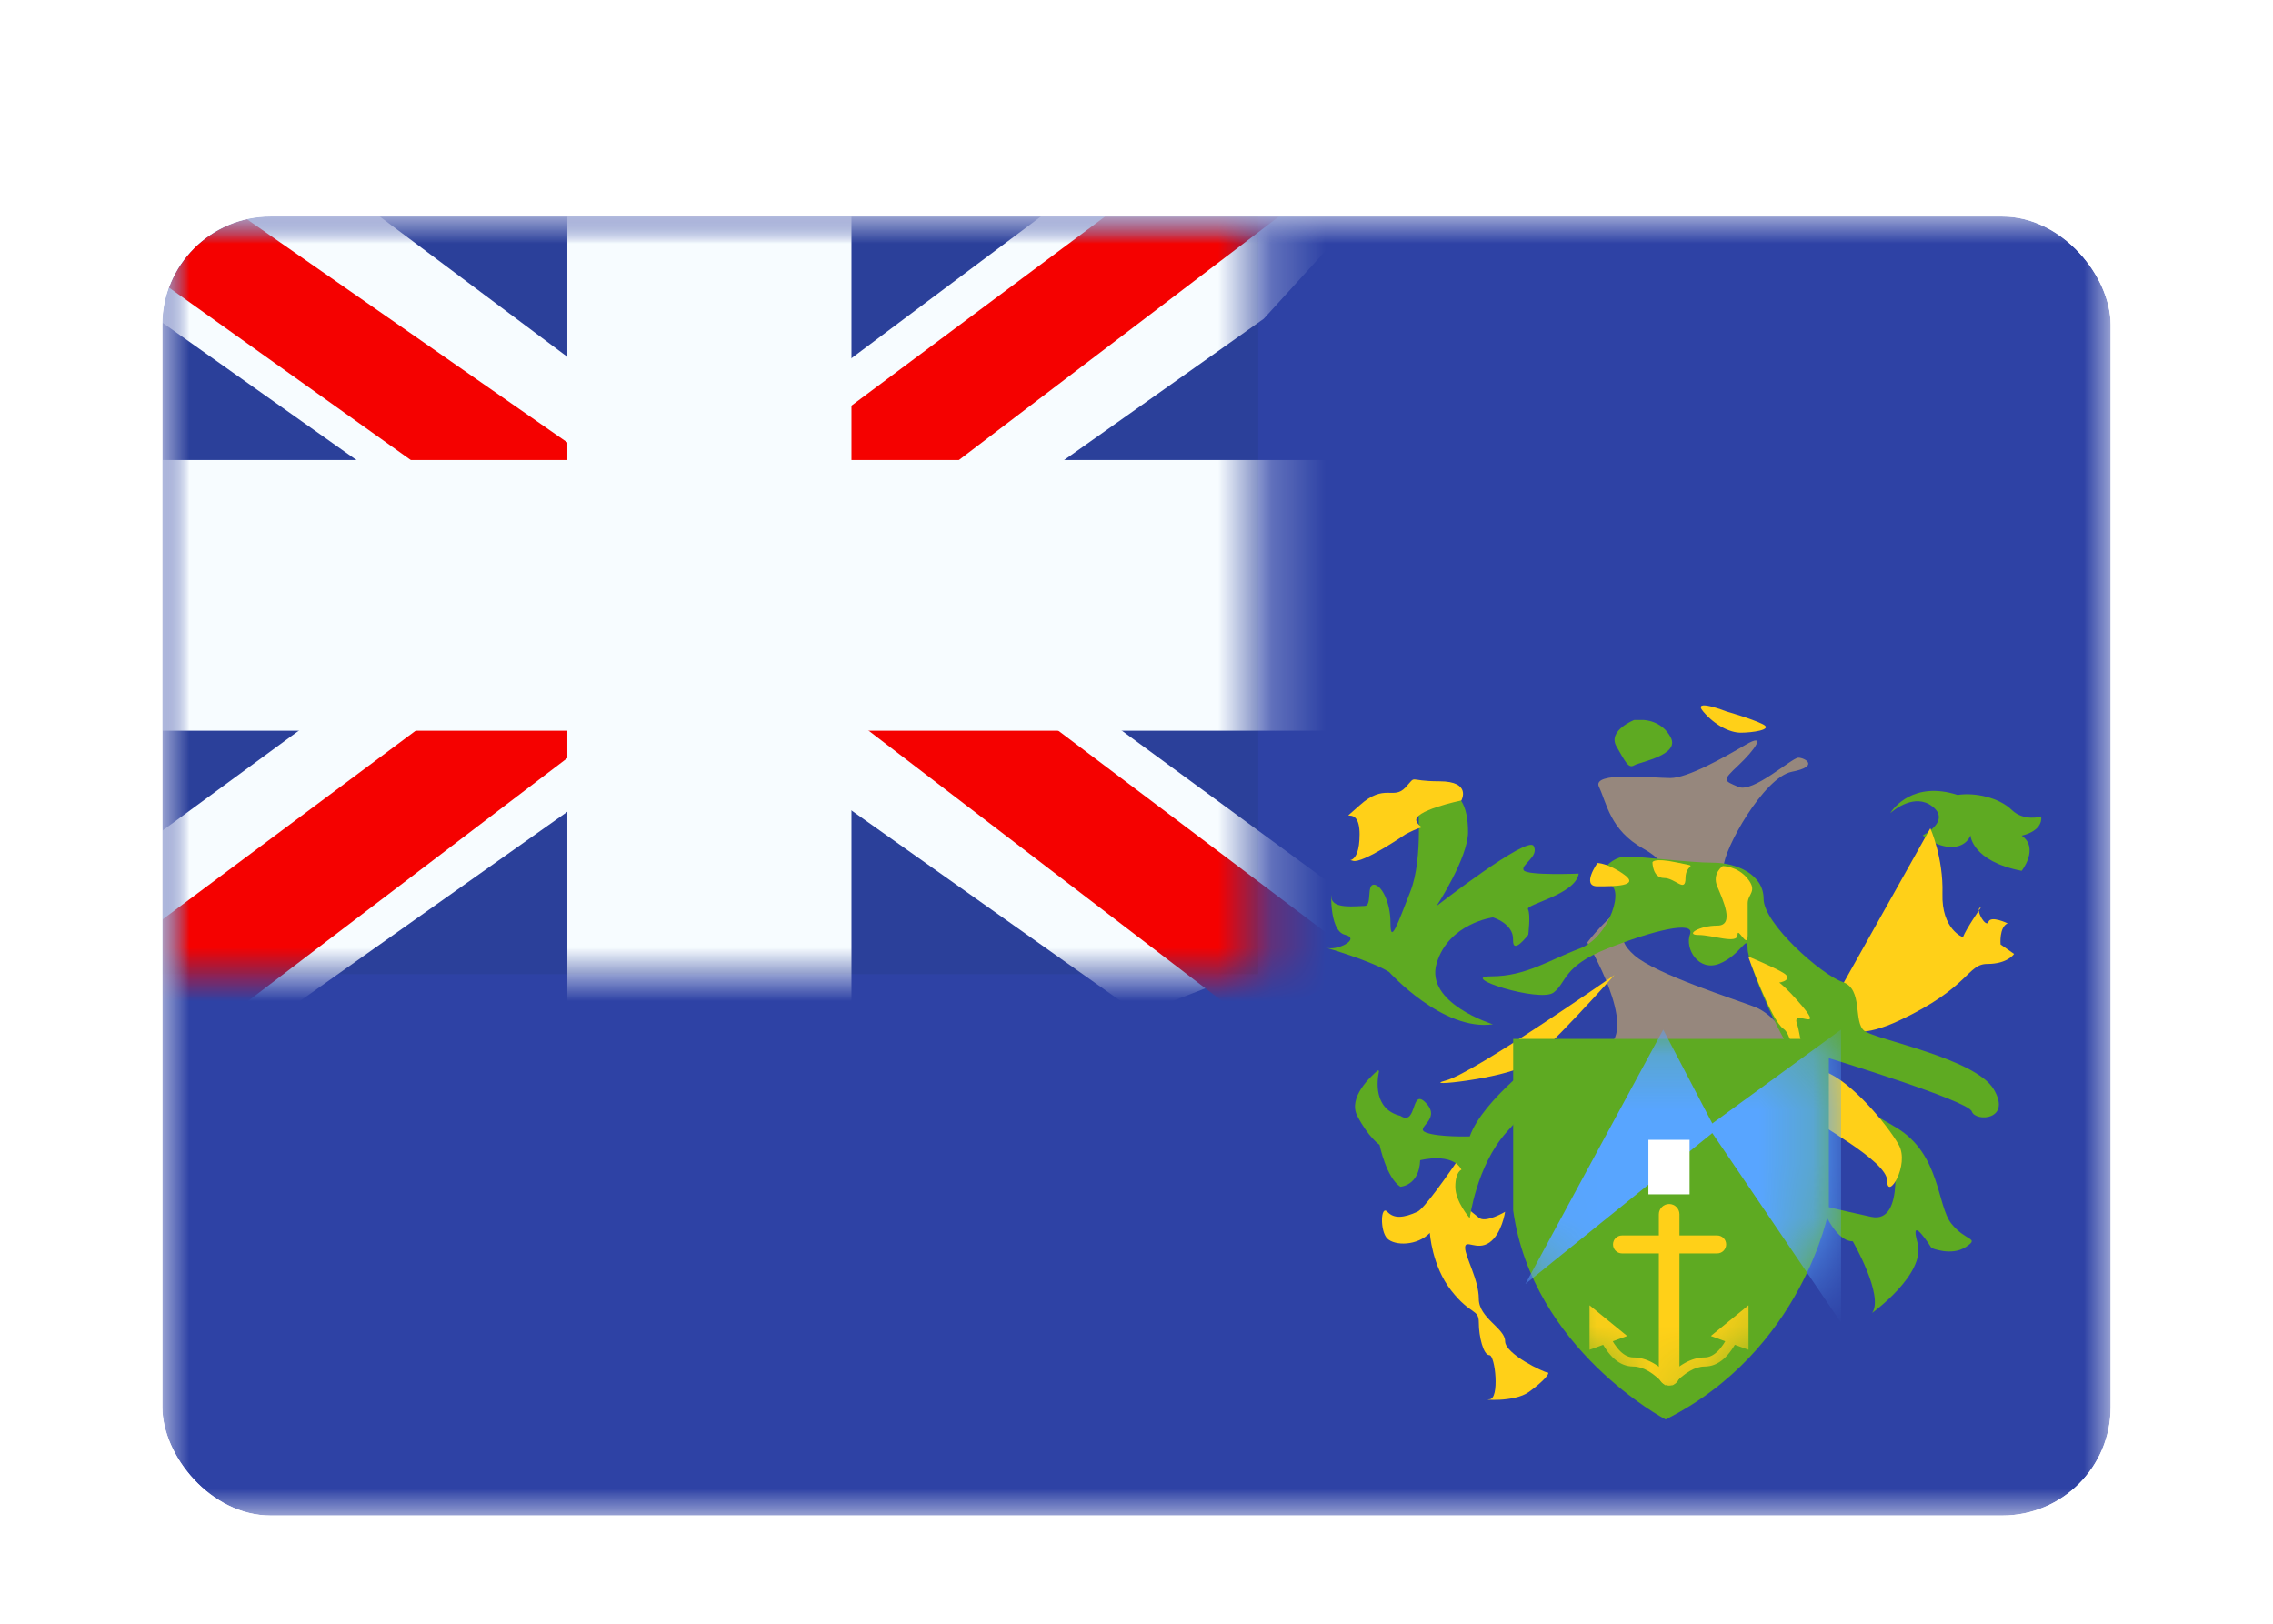 <svg xmlns="http://www.w3.org/2000/svg" fill="none" aria-hidden="true" viewBox="0 0 42 30"><g id="Country=PN - Pitcairn Islands, Size=sm (36x24)" filter="url(#filter0_dd_91_25704)"><g clip-path="url(#clip0_91_25704)"><g id="flag"><mask id="mask0_91_25704" width="36" height="24" x="3" y="2" maskUnits="userSpaceOnUse" style="mask-type:alpha"><rect id="mask" width="36" height="24" x="3" y="2" fill="white"/></mask><g mask="url(#mask0_91_25704)"><g id="contents"><path id="background" fill="#2E42A5" fill-rule="evenodd" d="M3 2V26H39V2H3Z" clip-rule="evenodd"/><mask id="mask1_91_25704" width="36" height="24" x="3" y="2" maskUnits="userSpaceOnUse" style="mask-type:alpha"><path id="background_2" fill="white" fill-rule="evenodd" d="M3 2V26H39V2H3Z" clip-rule="evenodd"/></mask><g mask="url(#mask1_91_25704)"><g id="gb - large"><g id="flag_2"><rect id="mask_2" width="20.25" height="14" x="3" y="2" fill="#2B409A"/><mask id="mask2_91_25704" width="21" height="14" x="3" y="2" maskUnits="userSpaceOnUse" style="mask-type:alpha"><rect id="mask_3" width="20.25" height="14" x="3" y="2" fill="white"/></mask><g mask="url(#mask2_91_25704)"><g id="contents_2"><g id="stripe"><path id="white" fill="#F7FCFF" d="M0.745 15L5.201 16.737L23.351 3.889L25.701 1.307L20.936 0.726L13.534 6.263L7.575 9.994L0.745 15Z"/><path id="red" fill="#F50100" d="M1.355 16.217L3.625 17.225L24.857 1.067H21.67L1.355 16.217Z"/></g><g id="stripe_2"><path id="white_2" fill="#F7FCFF" d="M25.505 15L21.049 16.737L2.899 3.889L0.548 1.307L5.314 0.726L12.716 6.263L18.675 9.994L25.505 15Z"/><path id="red_2" fill="#F50100" d="M25.353 15.873L23.083 16.881L14.042 9.963L11.362 9.19L0.323 1.316H3.51L14.543 9.004L17.474 9.93L25.353 15.873Z"/></g><g id="cross"><g id="red_3"><mask id="path-11-outside-1_91_25704" width="24" height="18" x="1" y="0" fill="black" maskUnits="userSpaceOnUse"><rect width="24" height="18" x="1" fill="white"/><path fill-rule="evenodd" d="M14.233 2H11.983V8H3V10H11.983V16H14.233V10H23.25V8H14.233V2Z" clip-rule="evenodd"/></mask><path fill="#F50100" fill-rule="evenodd" d="M14.233 2H11.983V8H3V10H11.983V16H14.233V10H23.25V8H14.233V2Z" clip-rule="evenodd"/><path fill="#F7FCFF" d="M11.983 2V0.5H10.483V2H11.983ZM14.233 2H15.733V0.5H14.233V2ZM11.983 8V9.5H13.483V8H11.983ZM3 8V6.5H1.5V8H3ZM3 10H1.5V11.5H3V10ZM11.983 10H13.483V8.5H11.983V10ZM11.983 16H10.483V17.5H11.983V16ZM14.233 16V17.5H15.733V16H14.233ZM14.233 10V8.5H12.733V10H14.233ZM23.25 10V11.5H24.75V10H23.25ZM23.25 8H24.75V6.5H23.25V8ZM14.233 8H12.733V9.5H14.233V8ZM11.983 3.5H14.233V0.5H11.983V3.5ZM13.483 8V2H10.483V8H13.483ZM3 9.5H11.983V6.5H3V9.5ZM4.5 10V8H1.5V10H4.5ZM11.983 8.5H3V11.5H11.983V8.5ZM13.483 16V10H10.483V16H13.483ZM14.233 14.5H11.983V17.5H14.233V14.5ZM12.733 10V16H15.733V10H12.733ZM23.25 8.5H14.233V11.5H23.25V8.5ZM21.75 8V10H24.75V8H21.75ZM14.233 9.5H23.25V6.5H14.233V9.5ZM12.733 2V8H15.733V2H12.733Z" mask="url(#path-11-outside-1_91_25704)"/></g></g></g></g></g></g><g id="mark"><path id="Path 226" fill="#5EAA22" fill-rule="evenodd" d="M26.193 12.757C26.193 12.757 26.304 13.852 26.06 14.472C25.817 15.092 25.693 15.452 25.693 15.056C25.693 14.659 25.522 14.345 25.384 14.345C25.247 14.345 25.356 14.738 25.217 14.738C25.079 14.738 24.603 14.806 24.603 14.576C24.603 14.345 24.54 15.194 24.849 15.27C25.158 15.345 24.699 15.581 24.494 15.508C24.494 15.508 25.337 15.752 25.668 15.959C25.668 15.959 26.659 17.059 27.586 16.925C27.586 16.925 26.324 16.537 26.546 15.797C26.769 15.057 27.586 14.95 27.586 14.95C27.586 14.95 27.97 15.064 27.958 15.363C27.947 15.662 28.239 15.27 28.239 15.27C28.239 15.27 28.286 14.892 28.234 14.8C28.182 14.708 29.113 14.53 29.171 14.141C29.171 14.141 28.221 14.18 28.155 14.08C28.09 13.98 28.45 13.823 28.337 13.629C28.224 13.434 26.546 14.738 26.546 14.738C26.546 14.738 27.126 13.851 27.126 13.374C27.126 12.897 26.979 12.571 26.546 12.571C26.114 12.571 26.193 12.757 26.193 12.757Z" clip-rule="evenodd"/><path id="Path 229" fill="#5EAA22" fill-rule="evenodd" d="M34.931 13.018C34.93 13.019 34.932 13.021 34.933 13.02C34.993 12.967 35.38 12.648 35.704 12.898C36.057 13.17 35.527 13.435 35.527 13.435C35.527 13.435 35.775 13.649 36.058 13.649C36.341 13.649 36.41 13.435 36.41 13.435C36.41 13.435 36.432 13.91 37.356 14.09C37.356 14.09 37.686 13.67 37.356 13.439C37.356 13.439 37.745 13.367 37.717 13.087C37.717 13.087 37.397 13.184 37.169 12.961C36.941 12.739 36.496 12.636 36.172 12.687C35.349 12.423 34.98 12.942 34.931 13.018Z" clip-rule="evenodd"/><path id="Path 244" fill="#96877D" fill-rule="evenodd" d="M29.329 15.415C29.329 15.415 30.285 17.012 29.687 17.343C29.09 17.674 32.527 17.439 32.85 17.343C33.174 17.248 32.785 16.744 32.426 16.604C32.067 16.465 30.591 15.999 30.198 15.649C29.805 15.298 30.045 15.173 30.361 14.827C30.678 14.48 31.849 14.342 31.849 14.018C31.849 13.695 32.591 12.36 33.11 12.259C33.63 12.158 33.349 11.999 33.23 11.999C33.11 11.999 32.393 12.657 32.121 12.538C31.849 12.42 31.815 12.428 32.121 12.141C32.426 11.855 32.656 11.525 32.252 11.762C31.849 11.999 31.183 12.375 30.863 12.375C30.543 12.375 29.405 12.247 29.546 12.538C29.687 12.83 29.747 13.335 30.361 13.677C30.975 14.018 30.709 14.268 30.198 14.597C29.687 14.927 29.329 15.415 29.329 15.415Z" clip-rule="evenodd"/><path id="Path 235" fill="#FFD018" d="M35.668 13.303L33.848 16.548C33.848 16.548 33.795 17.465 35.096 16.854C36.398 16.243 36.346 15.81 36.722 15.81C37.097 15.81 37.216 15.625 37.216 15.625L36.966 15.45C36.966 15.45 36.937 15.131 37.096 15.06C37.096 15.06 36.785 14.908 36.741 15.034C36.696 15.162 36.477 14.769 36.601 14.769C36.601 14.769 36.327 15.163 36.27 15.317C36.27 15.317 35.873 15.174 35.892 14.51C35.911 13.847 35.668 13.303 35.668 13.303Z"/><path id="Path 236" fill="#FFD018" d="M27.003 12.789C27.003 12.789 26.076 12.981 26.176 13.18C26.276 13.38 26.424 13.175 25.97 13.415C25.97 13.415 25.172 13.963 24.999 13.904C24.825 13.845 25.122 14.042 25.122 13.415C25.122 12.789 24.659 13.299 25.122 12.88C25.585 12.462 25.747 12.789 25.97 12.548C26.192 12.307 25.992 12.435 26.596 12.435C27.2 12.435 27.003 12.789 27.003 12.789Z"/><path id="Path 237" fill="#FFD018" d="M29.832 16.014C29.832 16.014 27.236 17.827 26.718 17.962C26.199 18.098 27.784 17.925 28.172 17.686C28.559 17.447 29.832 16.014 29.832 16.014Z"/><path id="Path 243" fill="#5EAA22" fill-rule="evenodd" d="M34.977 19.195C34.977 19.195 35.227 20.623 34.576 20.482C33.926 20.342 33.656 20.269 33.656 20.269C33.656 20.269 33.895 20.934 34.235 20.934C34.235 20.934 34.816 21.94 34.593 22.258C34.593 22.258 35.593 21.537 35.431 20.963C35.27 20.39 35.69 21.058 35.69 21.058C35.69 21.058 36.058 21.215 36.324 21.039C36.59 20.863 36.321 20.941 36.055 20.605C35.789 20.269 35.854 19.326 35.045 18.837C34.235 18.348 34.047 18.363 34.047 18.363C34.047 18.363 33.451 17.497 33.808 17.554C33.808 17.554 36.367 18.334 36.434 18.534C36.501 18.734 37.179 18.697 36.84 18.126C36.501 17.554 34.671 17.21 34.453 17.049C34.235 16.887 34.438 16.276 34.047 16.143C33.656 16.01 32.588 15.065 32.588 14.609C32.589 14.154 32.086 13.939 31.649 13.939C31.212 13.939 30.389 13.827 30.041 13.827C29.694 13.827 29.37 14.344 29.706 14.344C30.041 14.344 29.754 15.312 29.192 15.524C28.63 15.735 28.195 16.039 27.552 16.039C26.91 16.039 28.462 16.532 28.709 16.337C28.956 16.143 28.875 15.853 29.706 15.524C30.536 15.194 31.328 14.999 31.228 15.261C31.128 15.524 31.384 15.962 31.775 15.804C32.166 15.645 32.292 15.244 32.292 15.524C32.292 15.804 32.891 17.241 33.35 17.802C33.808 18.363 34.977 19.195 34.977 19.195Z" clip-rule="evenodd"/><path id="Path 238" fill="#FFD018" d="M29.517 13.945C29.517 13.945 29.213 14.376 29.517 14.376C29.822 14.376 30.311 14.376 30.013 14.161C29.715 13.945 29.517 13.945 29.517 13.945Z"/><path id="Path 239" fill="#FFD018" d="M30.534 13.935C30.534 13.935 30.536 14.222 30.747 14.222C30.957 14.222 31.145 14.508 31.145 14.222C31.145 13.935 31.438 14.03 30.986 13.935C30.534 13.84 30.534 13.935 30.534 13.935Z"/><path id="Path 240" fill="#FFD018" d="M31.833 14.001C31.833 14.001 31.63 14.137 31.732 14.379C31.833 14.622 32.063 15.102 31.732 15.102C31.4 15.102 31.127 15.275 31.386 15.275C31.645 15.275 32.106 15.449 32.106 15.275C32.106 15.102 32.294 15.561 32.294 15.275C32.294 14.99 32.294 14.854 32.294 14.686C32.294 14.519 32.481 14.47 32.294 14.236C32.106 14.001 31.833 14.001 31.833 14.001Z"/><path id="Path 241" fill="#FFD018" d="M32.303 15.672C32.303 15.672 32.727 16.857 32.957 17.01C33.187 17.163 33.291 18.45 33.392 18.59C33.493 18.73 34.871 19.437 34.871 19.816C34.871 20.195 35.295 19.525 35.083 19.149C34.871 18.774 34.203 17.974 33.722 17.8C33.242 17.626 33.303 17.204 33.202 16.907C33.101 16.61 33.8 17.147 33.202 16.474C32.605 15.801 32.62 16.162 32.789 16.162C32.957 16.162 33.125 16.083 32.957 15.978C32.789 15.873 32.303 15.672 32.303 15.672Z"/><path id="Path 242" fill="#FFD018" d="M27.811 18.116C27.811 18.116 26.434 20.277 26.189 20.389C25.943 20.5 25.76 20.523 25.635 20.389C25.509 20.254 25.496 20.749 25.635 20.884C25.773 21.02 26.189 21.02 26.42 20.779C26.42 20.779 26.456 21.387 26.816 21.845C27.175 22.304 27.325 22.177 27.325 22.436C27.325 22.695 27.41 23.038 27.52 23.038C27.629 23.038 27.714 23.854 27.52 23.854C27.325 23.854 27.971 23.921 28.252 23.717C28.534 23.513 28.654 23.358 28.594 23.358C28.534 23.358 27.811 23.02 27.811 22.78C27.811 22.541 27.325 22.354 27.325 21.998C27.325 21.643 27.072 21.221 27.072 21.053C27.072 20.884 27.288 21.117 27.52 20.958C27.751 20.799 27.811 20.389 27.811 20.389C27.811 20.389 27.447 20.606 27.325 20.497C27.203 20.389 26.82 20.174 27.072 19.806C27.325 19.439 27.811 18.116 27.811 18.116Z"/><path id="Path 245" fill="#5EAA22" fill-rule="evenodd" d="M30.196 11.302C30.196 11.302 29.703 11.497 29.867 11.787C30.032 12.076 30.091 12.204 30.196 12.14C30.301 12.076 31.039 11.955 30.874 11.629C30.709 11.302 30.362 11.302 30.362 11.302H30.196Z" clip-rule="evenodd"/><path id="Path 246" fill="#FFD018" d="M31.906 11.146C31.906 11.146 31.255 10.89 31.472 11.146C31.689 11.402 31.966 11.537 32.166 11.537C32.366 11.537 32.781 11.484 32.573 11.38C32.366 11.277 31.906 11.146 31.906 11.146Z"/><path id="Path 228" fill="#5EAA22" fill-rule="evenodd" d="M25.48 17.798C25.483 17.783 25.465 17.771 25.453 17.781C25.322 17.892 24.905 18.279 25.079 18.616C25.285 19.014 25.491 19.152 25.491 19.152C25.491 19.152 25.616 19.76 25.875 19.926C25.875 19.926 26.224 19.91 26.241 19.436C26.241 19.436 26.832 19.282 27.005 19.61C27.005 19.61 26.891 19.647 26.891 19.926C26.891 20.205 27.158 20.507 27.158 20.507C27.158 20.507 27.281 19.545 27.831 18.925C28.381 18.306 28.539 18.183 28.539 18.183V17.486C28.539 17.486 27.4 18.311 27.158 18.996C27.158 18.996 26.585 19.013 26.352 18.925C26.119 18.838 26.643 18.694 26.352 18.382C26.061 18.07 26.194 18.821 25.875 18.616C25.374 18.492 25.445 17.961 25.48 17.798Z" clip-rule="evenodd"/><g id="shield"><path id="Path 227" fill="#5EAA22" fill-rule="evenodd" d="M27.96 17.195L33.793 17.195V20.363C33.793 20.363 33.317 22.951 30.777 24.226C30.777 24.226 28.317 22.933 27.96 20.363V17.195Z" clip-rule="evenodd"/><mask id="mask3_91_25704" width="7" height="8" x="27" y="17" maskUnits="userSpaceOnUse" style="mask-type:alpha"><path id="Path 227_2" fill="white" fill-rule="evenodd" d="M27.96 17.195L33.793 17.195V20.363C33.793 20.363 33.317 22.951 30.777 24.226C30.777 24.226 28.317 22.933 27.96 20.363V17.195Z" clip-rule="evenodd"/></mask><g mask="url(#mask3_91_25704)"><g id="contents_3"><path id="Path 230" fill="#58A5FF" fill-rule="evenodd" d="M30.733 17.023L28.185 21.724L31.64 18.934L34.019 22.439V17.023L31.64 18.757L30.733 17.023Z" clip-rule="evenodd"/><path id="Path 231" fill="#FFD018" d="M30.652 20.435C30.652 20.33 30.738 20.245 30.843 20.245V20.245C30.948 20.245 31.033 20.33 31.033 20.435V23.411C31.033 23.516 30.948 23.601 30.843 23.601V23.601C30.738 23.601 30.652 23.516 30.652 23.411L30.652 20.435Z"/><path id="Path 232" fill="#FFD018" d="M29.971 21.158C29.879 21.158 29.805 21.083 29.805 20.992V20.992C29.805 20.9 29.879 20.826 29.971 20.826H31.73C31.822 20.826 31.896 20.9 31.896 20.992V20.992C31.896 21.083 31.822 21.158 31.73 21.158H29.971Z"/><g id="Group 5"><path id="Path 233" fill="#FFD018" d="M30.918 23.488L30.77 23.595C30.553 23.36 30.356 23.248 30.181 23.248C29.923 23.248 29.714 23.057 29.544 22.695L29.719 22.63C29.863 22.937 30.02 23.08 30.181 23.08C30.424 23.08 30.668 23.219 30.918 23.488Z"/><path id="Path 234" fill="#FFD018" fill-rule="evenodd" d="M29.373 22.118C29.372 22.117 29.371 22.118 29.371 22.12V22.936C29.371 22.937 29.372 22.938 29.373 22.938L30.064 22.685C30.065 22.684 30.065 22.683 30.064 22.682L29.373 22.118Z" clip-rule="evenodd"/></g><g id="Group 4"><path id="Path 233_2" fill="#FFD018" d="M30.762 23.488L30.909 23.595C31.126 23.36 31.324 23.248 31.498 23.248C31.756 23.248 31.965 23.057 32.136 22.695L31.96 22.63C31.816 22.937 31.659 23.08 31.498 23.08C31.255 23.08 31.011 23.219 30.762 23.488Z"/><path id="Path 234_2" fill="#FFD018" fill-rule="evenodd" d="M32.306 22.118C32.307 22.117 32.309 22.118 32.309 22.12V22.936C32.309 22.937 32.307 22.938 32.306 22.938L31.616 22.685C31.614 22.684 31.614 22.683 31.615 22.682L32.306 22.118Z" clip-rule="evenodd"/></g><rect id="Rectangle 64" width="0.761" height="1.007" x="30.459" y="19.059" fill="white"/></g></g></g></g></g></g></g></g></g></g><defs><filter id="filter0_dd_91_25704" width="42" height="30" x="0" y="0" color-interpolation-filters="sRGB" filterUnits="userSpaceOnUse"><feFlood flood-opacity="0" result="BackgroundImageFix"/><feColorMatrix in="SourceAlpha" result="hardAlpha" values="0 0 0 0 0 0 0 0 0 0 0 0 0 0 0 0 0 0 127 0"/><feOffset dy="1"/><feGaussianBlur stdDeviation="1"/><feColorMatrix values="0 0 0 0 0.063 0 0 0 0 0.094 0 0 0 0 0.157 0 0 0 0.06 0"/><feBlend in2="BackgroundImageFix" result="effect1_dropShadow_91_25704"/><feColorMatrix in="SourceAlpha" result="hardAlpha" values="0 0 0 0 0 0 0 0 0 0 0 0 0 0 0 0 0 0 127 0"/><feOffset dy="1"/><feGaussianBlur stdDeviation="1.5"/><feColorMatrix values="0 0 0 0 0.063 0 0 0 0 0.094 0 0 0 0 0.157 0 0 0 0.1 0"/><feBlend in2="effect1_dropShadow_91_25704" result="effect2_dropShadow_91_25704"/><feBlend in="SourceGraphic" in2="effect2_dropShadow_91_25704" result="shape"/></filter><clipPath id="clip0_91_25704"><rect width="36" height="24" x="3" y="2" fill="white" rx="2"/></clipPath></defs></svg>